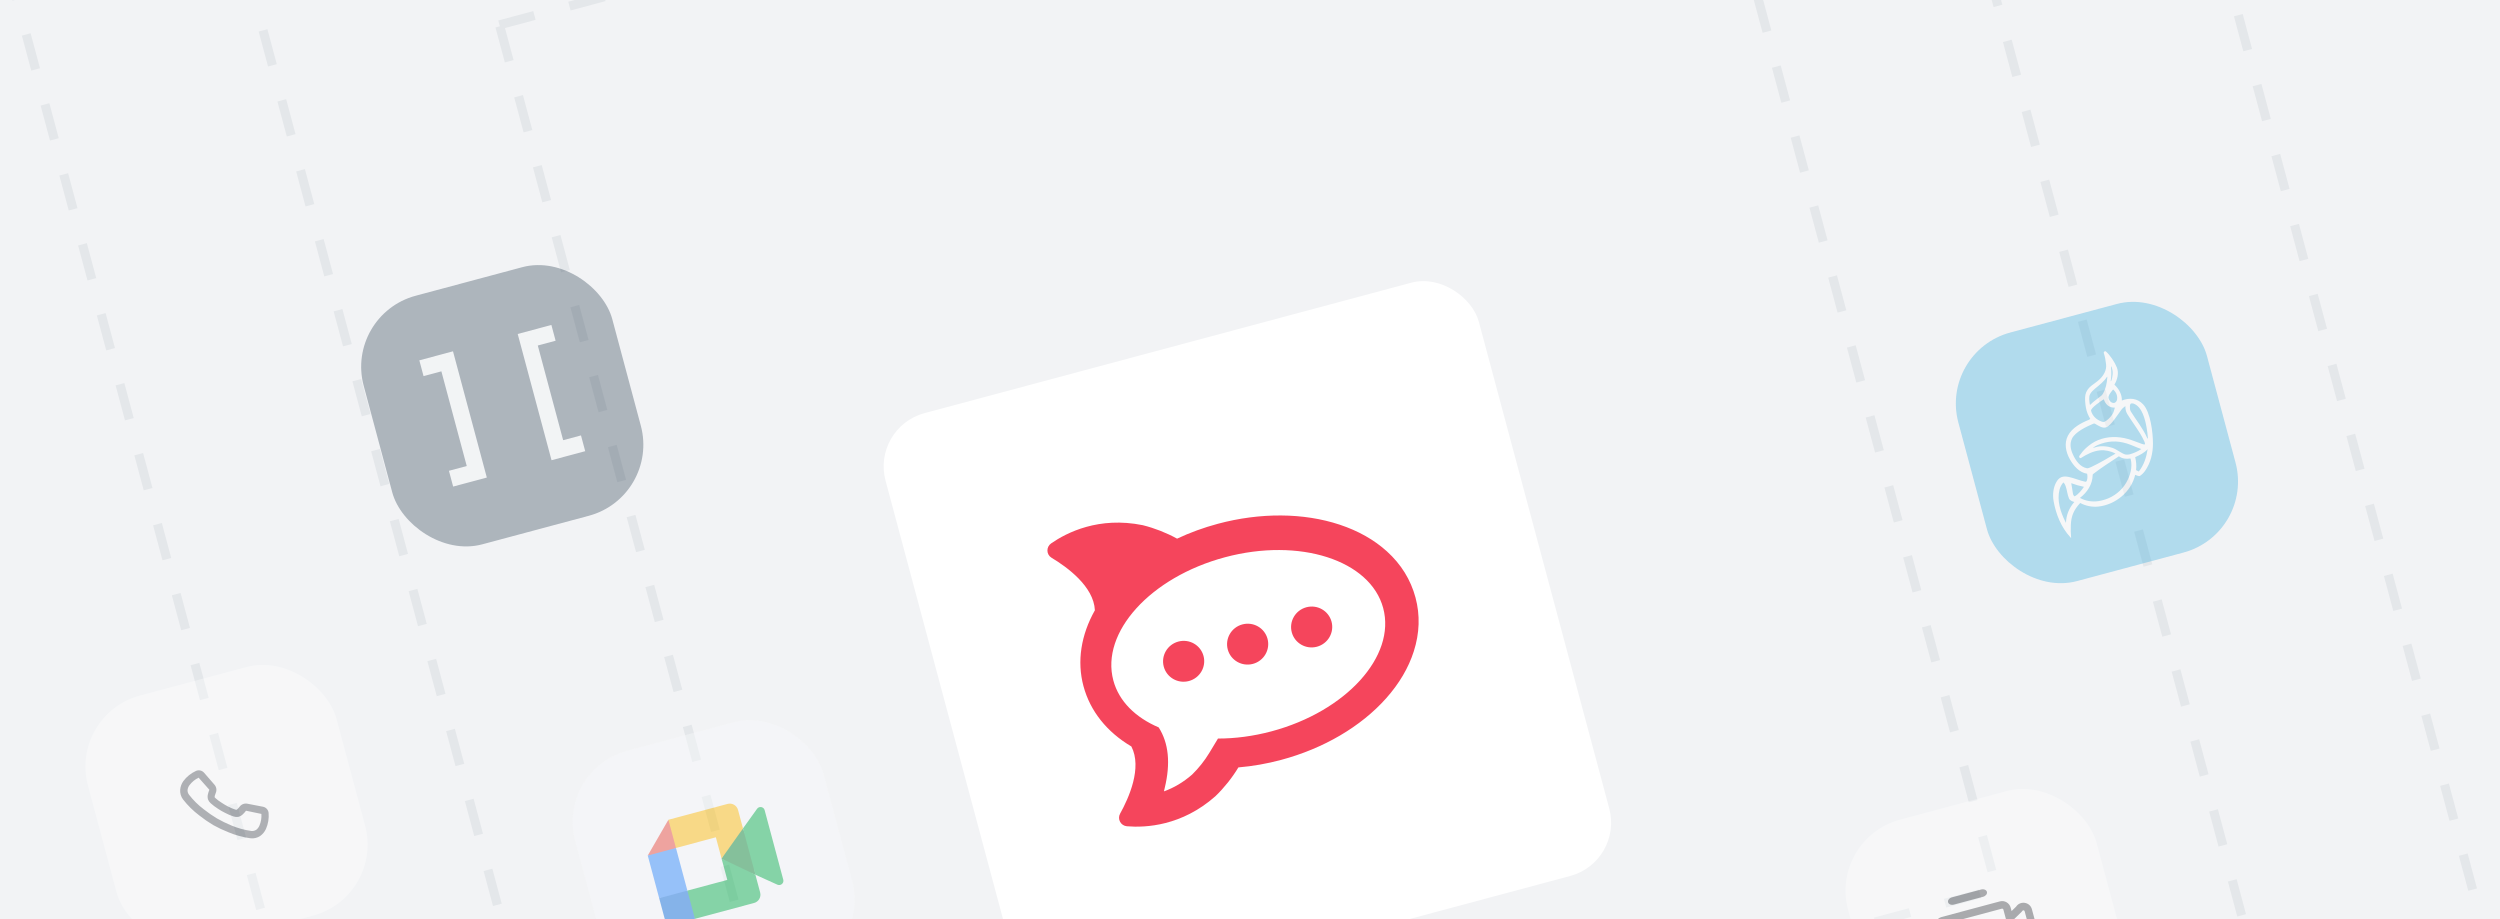 <svg width="544" height="200" viewBox="0 0 544 200" fill="none" xmlns="http://www.w3.org/2000/svg">
<g clip-path="url(#clip0_433_7799)">
<rect width="544" height="200" fill="#F2F3F5"/>
<rect x="108.68" y="5.407" width="266.031" height="266.031" transform="rotate(-15 108.68 5.407)" stroke="#E4E7EA" stroke-width="1.969" stroke-dasharray="7.88 7.88"/>
<rect x="47.443" y="-29.949" width="366.031" height="366.031" transform="rotate(-15 47.443 -29.949)" stroke="#E4E7EA" stroke-width="1.969" stroke-dasharray="7.88 7.88"/>
<rect x="-13.794" y="-65.304" width="466.031" height="466.031" transform="rotate(-15 -13.794 -65.304)" stroke="#E4E7EA" stroke-width="1.969" stroke-dasharray="7.88 7.88"/>
<g filter="url(#filter0_d_433_7799)">
<g clip-path="url(#clip1_433_7799)">
<rect x="189.59" y="53" width="133.647" height="133.647" rx="12" transform="rotate(-15 189.59 53)" fill="white"/>
<path d="M301.795 79.982C299.021 77.465 295.554 75.508 291.494 74.162C283.652 71.567 274.243 71.501 265.001 73.977C261.914 74.805 258.944 75.888 256.133 77.211C253.828 75.938 251.261 74.925 248.657 74.279C239.115 72.338 232.116 75.889 228.73 78.241C227.617 79.013 227.654 80.672 228.817 81.368C232.191 83.388 238.008 87.607 238.247 92.797C235.211 98.183 234.323 103.934 235.759 109.29C237.221 114.748 240.865 119.285 246.187 122.432C248.576 127.046 245.648 133.611 243.736 137.047C243.079 138.228 243.874 139.684 245.224 139.797C249.332 140.14 257.169 139.718 264.465 133.266C266.397 131.404 268.114 129.243 269.474 126.988C272.569 126.729 275.683 126.182 278.771 125.355C288.015 122.878 296.131 118.119 301.623 111.952C304.466 108.755 306.49 105.33 307.633 101.76C308.908 97.787 309.035 93.843 308.016 90.041C306.968 86.138 304.886 82.788 301.795 79.982ZM276.697 119.134C272.701 120.205 268.753 120.71 265.031 120.709L263.146 123.83C262.122 125.525 260.827 127.159 259.394 128.556C257.453 130.247 255.407 131.437 253.273 132.202C253.337 131.945 253.389 131.69 253.45 131.432C254.742 126.079 254.304 121.696 252.134 118.286C247.099 116.133 243.483 112.619 242.262 108.063C239.46 97.606 250.334 85.605 266.548 81.26C282.763 76.915 298.183 81.871 300.985 92.328C303.788 102.788 292.914 114.789 276.697 119.134Z" fill="#F5455C"/>
<path d="M256.41 99.605C254.02 100.245 252.598 102.686 253.233 105.057C253.868 107.428 256.321 108.831 258.71 108.19C261.1 107.55 262.522 105.109 261.887 102.738C261.252 100.367 258.8 98.964 256.41 99.605Z" fill="#F5455C"/>
<path d="M270.337 95.873C267.947 96.513 266.525 98.955 267.16 101.325C267.795 103.696 270.248 105.099 272.638 104.459C275.027 103.818 276.45 101.377 275.814 99.006C275.179 96.636 272.727 95.233 270.337 95.873Z" fill="#F5455C"/>
<path d="M284.267 92.14C281.877 92.781 280.455 95.222 281.09 97.593C281.725 99.963 284.177 101.367 286.567 100.726C288.957 100.086 290.379 97.645 289.744 95.274C289.109 92.903 286.656 91.5 284.267 92.14Z" fill="#F5455C"/>
</g>
</g>
<g opacity="0.3">
<g filter="url(#filter1_d_433_7799)">
<rect x="75" y="28.494" width="56" height="56" rx="16" transform="rotate(-15 75 28.494)" fill="#0A2136"/>
<path d="M119.981 30.709L120.901 34.142L117.022 35.182L122.542 55.783L126.421 54.744L127.341 58.177L120.013 60.141L112.653 32.672L119.981 30.709ZM98.605 65.877L97.685 62.444L101.564 61.404L96.044 40.803L92.165 41.842L91.245 38.409L98.572 36.445L105.933 63.914L98.605 65.877Z" fill="#F3F4F6"/>
</g>
</g>
<g opacity="0.3">
<g filter="url(#filter2_d_433_7799)">
<rect x="422" y="36.494" width="56" height="56" rx="16" transform="rotate(-15 422 36.494)" fill="#17A0DB"/>
<path d="M449.396 73.461C449.449 73.568 449.504 73.675 449.558 73.782C449.593 72.091 450.258 70.495 451.374 69.23C450.96 69.13 450.395 68.899 450.215 68.474C449.841 67.599 449.805 66.672 449.477 65.766C449.367 65.462 449.235 65.189 448.985 64.973C448.578 65.444 448.288 65.981 448.14 66.589C447.57 68.928 448.348 71.364 449.396 73.461ZM451.438 68.015C452.282 67.53 452.921 66.724 453.465 65.932C452.524 65.749 451.599 65.481 450.703 65.141C450.855 65.9 450.94 66.667 451.077 67.43C451.117 67.68 451.233 67.865 451.438 68.015ZM463.563 58.821C464.41 58.567 465.217 58.206 465.953 57.715C464.895 57.36 463.895 56.845 462.83 56.515C460.566 55.816 458.588 55.926 456.41 56.859C456.041 57.018 455.769 57.195 455.451 57.422C455.34 57.499 455.502 57.456 455.629 57.414C456.124 57.252 456.649 57.128 457.174 57.105C458.236 57.057 459.432 57.265 460.376 57.773C460.789 57.995 462.008 58.806 462.419 58.886C462.779 58.957 463.202 58.935 463.563 58.821ZM465.253 62.523C465.301 62.549 465.35 62.575 465.399 62.602C466.525 61.202 467.059 59.495 467.326 57.742C466.608 58.541 465.589 59.04 464.624 59.475C464.823 60.402 464.938 61.357 464.81 62.301C464.958 62.373 465.108 62.447 465.253 62.523ZM456.652 69.04C457.134 68.966 457.605 68.843 458.071 68.695C459.971 68.094 461.672 66.755 462.671 65.024C463.54 63.518 464.084 61.612 463.634 59.88C463.622 59.836 463.588 59.802 463.565 59.764C462.722 59.916 461.774 59.823 461.077 59.283C459.215 60.532 457.298 61.727 455.526 63.104C455.409 63.195 455.369 63.202 455.366 63.373C455.328 65.409 454.174 67.141 452.594 68.347C453.849 69.027 455.242 69.25 456.652 69.04ZM454.157 61.901C454.369 61.929 454.942 61.677 455.12 61.587C456.913 60.727 458.628 59.729 460.337 58.71C459.338 58.157 458.085 57.885 456.948 57.998C455.452 58.147 454.033 58.877 452.785 59.681C452.647 59.717 452.514 59.607 452.437 59.508C452.4 59.371 452.414 59.269 452.497 59.15C452.91 58.556 453.373 57.988 453.907 57.497C454.677 56.791 455.602 56.139 456.578 55.75C458.64 54.93 460.897 54.925 463.028 55.52C464.079 55.813 465.08 56.245 466.108 56.603C466.265 56.658 466.445 56.697 466.608 56.731C466.658 56.685 466.77 56.661 466.757 56.594C466.713 56.385 466.699 56.261 466.606 56.059C466.347 55.503 466.064 54.955 465.746 54.43C464.842 52.929 463.791 51.551 462.891 50.079C462.57 49.556 462.482 48.977 462.474 48.365C462.15 48.596 461.807 48.889 461.57 49.211C460.831 50.213 459.524 52.323 458.49 52.904C457.629 53.389 456.606 52.613 455.854 52.198C455.731 52.13 455.649 52.143 455.511 52.2C454.088 52.787 451.608 53.975 450.895 55.383C450.324 56.508 450.532 57.715 451.038 58.836C451.65 60.19 452.613 61.632 454.157 61.901ZM467.228 55.312C467.253 55.371 467.28 55.431 467.305 55.492L467.383 55.271C467.328 54.519 467.227 53.764 467.094 53.022C466.788 51.304 466.143 48.576 464.345 47.854C464.165 47.782 463.679 47.693 463.573 47.932C463.487 48.127 463.477 48.197 463.467 48.413C463.45 48.762 463.47 49.216 463.66 49.524C464.838 51.445 466.332 53.23 467.228 55.312ZM459.883 47.686C460.293 47.728 460.615 47.318 460.674 46.953C460.812 46.093 460.468 45.309 459.813 44.747C459.473 45.162 458.677 46.065 458.817 46.636C458.94 47.138 459.322 47.64 459.883 47.686ZM454.735 47.962C454.75 48.081 454.782 48.141 454.865 48.056C455.589 47.317 456.452 46.757 457.248 46.1C457.386 45.984 457.508 45.831 457.599 45.675C458.216 44.611 458.46 43.39 458.548 42.174C458.558 42.032 458.551 41.883 458.475 42.001C457.806 43.042 456.845 43.767 455.902 44.547C455.512 44.868 455.074 45.286 454.825 45.73C454.472 46.355 454.644 47.262 454.735 47.962ZM459.29 42.905C459.273 42.994 459.377 42.959 459.406 42.873C459.735 41.939 459.863 40.888 459.503 39.941C459.481 39.886 459.499 39.764 459.44 39.774L459.348 39.784C459.458 40.818 459.479 41.88 459.29 42.905ZM457.239 51.705C457.475 51.789 457.707 51.891 457.953 51.77C458.603 51.438 459.17 50.867 459.585 50.267C459.918 49.788 460.05 49.262 460.188 48.699C458.936 48.742 458.167 48.024 457.786 46.876C457.28 47.205 454.855 48.796 455.018 49.398C455.316 50.492 456.165 51.313 457.239 51.705ZM450.498 76.895C448.502 74.739 447.365 71.888 446.861 69.024C446.618 67.642 446.775 66.048 447.5 64.826C448.131 63.761 448.952 63.537 450.124 63.776C451.37 64.028 452.532 64.578 453.779 64.83C453.971 64.868 454.07 64.669 454.118 64.522C454.267 64.071 454.248 63.54 454.157 63.08C452.457 62.834 451.205 61.37 450.402 59.936C449.522 58.371 449.119 56.475 449.976 54.818C450.875 53.082 452.839 52.032 454.582 51.335C454.608 51.325 454.813 51.167 454.843 51.14C454.353 50.381 454.04 49.541 453.884 48.656C453.747 47.88 453.627 46.654 453.787 45.891C453.949 45.121 454.445 44.445 455.048 43.965C455.73 43.423 456.33 43.086 456.967 42.447C457.789 41.62 458.411 40.536 458.287 39.336C458.198 38.468 458.055 37.63 457.776 36.799C457.729 36.657 457.887 36.462 458.031 36.439C458.089 36.429 458.151 36.421 458.206 36.439C459.154 37.269 460.178 38.811 460.638 39.986C461.109 41.184 460.737 42.641 460.097 43.699C461.046 44.583 461.769 45.825 461.715 47.153C463.389 46.498 465.075 46.631 466.348 47.99C467.968 49.72 468.482 54.164 468.483 56.487C468.485 58.611 467.988 60.735 466.753 62.479C466.456 62.899 466.07 63.274 465.649 63.566C465.458 63.697 464.819 63.408 464.613 63.325C463.762 67.007 460.331 69.823 456.62 70.226C455.252 70.374 453.861 70.094 452.65 69.45C451.268 70.954 450.683 72.246 450.611 74.298C450.577 75.23 450.588 76.161 450.677 77.089C450.618 77.024 450.557 76.96 450.498 76.895Z" fill="white"/>
</g>
</g>
<g opacity="0.45">
<g filter="url(#filter3_d_433_7799)">
<rect x="121" y="127.494" width="56" height="56" rx="16" transform="rotate(-15 121 127.494)" fill="#F7F8FA"/>
<g clip-path="url(#clip2_433_7799)">
<path d="M157.014 146.832L160.351 149.066L164.373 150.34L163.607 145.084L161.673 140.264L158.689 143.13L157.014 146.832Z" fill="#00832D"/>
<path d="M143.436 155.443L144.599 159.783C144.865 160.776 145.884 161.364 146.877 161.098L151.218 159.934L151.238 156.413L149.574 153.798L146.354 153.698L143.436 155.443Z" fill="#0066DA"/>
<path d="M145.443 138.382L140.949 146.163L144.349 146.215L147.088 144.519L147.216 141.465L145.443 138.382Z" fill="#E94235"/>
<path d="M147.088 144.519L140.949 146.163L143.436 155.443L149.574 153.798L147.088 144.519Z" fill="#2684FC"/>
<path d="M164.735 135.998L161.673 140.264L164.373 150.34L169.179 152.514C169.893 152.816 170.642 152.165 170.441 151.415L166.391 136.298C166.188 135.54 165.194 135.36 164.735 135.998ZM157.014 146.832L158.258 151.471L149.574 153.798L151.218 159.934L164.094 156.484C165.087 156.218 165.675 155.199 165.409 154.207L164.373 150.34L157.014 146.832Z" fill="#00AC47"/>
<path d="M158.319 134.932L145.443 138.382L147.088 144.519L155.771 142.192L157.014 146.832L161.674 140.267L160.597 136.247C160.331 135.255 159.312 134.666 158.319 134.932Z" fill="#FFBA00"/>
</g>
</g>
</g>
<g opacity="0.35">
<g filter="url(#filter4_d_433_7799)">
<g clip-path="url(#clip3_433_7799)">
<rect x="398" y="142.494" width="56" height="56" rx="16" transform="rotate(-15 398 142.494)" fill="white"/>
<rect x="398" y="142.494" width="56" height="56" transform="rotate(-15 398 142.494)" fill="white" fill-opacity="0.1"/>
<g clip-path="url(#clip4_433_7799)">
<path d="M423.902 156.332C423.784 155.894 424.162 155.413 424.746 155.257L431.085 153.558C431.668 153.402 432.236 153.63 432.354 154.067C432.471 154.505 432.093 154.986 431.509 155.143L425.17 156.841C424.587 156.998 424.019 156.77 423.902 156.332ZM422.728 161.459C422.689 161.313 422.775 161.163 422.921 161.124L435.599 157.727C435.745 157.688 435.895 157.774 435.934 157.92L436.5 160.033C436.575 160.315 436.795 160.535 437.076 160.612C437.357 160.689 437.658 160.611 437.866 160.407L439.923 158.392C439.976 158.34 440.022 158.28 440.059 158.216C440.181 158.005 440.497 158.047 440.56 158.282L442.307 164.802C442.37 165.037 442.117 165.231 441.906 165.11C441.842 165.072 441.772 165.044 441.7 165.026L438.912 164.309C438.629 164.236 438.33 164.319 438.125 164.526C437.919 164.733 437.84 165.034 437.915 165.316L438.481 167.429C438.52 167.574 438.434 167.724 438.288 167.763L425.61 171.16C425.464 171.199 425.314 171.113 425.275 170.967L422.728 161.459ZM422.496 159.539C421.475 159.813 420.869 160.862 421.143 161.883L423.691 171.392C423.964 172.413 425.014 173.019 426.035 172.745L438.713 169.348C439.734 169.075 440.34 168.025 440.066 167.004L439.863 166.247L441.197 166.59C442.649 167.315 444.322 165.984 443.892 164.377L442.145 157.857C441.714 156.251 439.6 155.934 438.704 157.289L437.721 158.252L437.518 157.496C437.245 156.474 436.195 155.869 435.174 156.142L422.496 159.539Z" fill="#1F2329"/>
</g>
</g>
</g>
</g>
<g opacity="0.35">
<g filter="url(#filter5_d_433_7799)">
<g clip-path="url(#clip5_433_7799)">
<rect x="15" y="115.494" width="56" height="56" rx="16" transform="rotate(-15 15 115.494)" fill="white"/>
<rect x="15" y="115.494" width="56" height="56" transform="rotate(-15 15 115.494)" fill="white" fill-opacity="0.1"/>
<path d="M57.234 135.546L53.795 134.88C53.481 134.823 53.158 134.857 52.862 134.977C52.567 135.096 52.311 135.297 52.125 135.556C51.991 135.732 51.846 135.899 51.69 136.055C51.617 136.118 51.538 136.173 51.454 136.22C51.371 136.21 51.29 136.192 51.21 136.166C50.957 136.088 50.708 135.996 50.465 135.89C49.898 135.643 49.31 135.351 48.925 135.114C48.538 134.878 47.975 134.519 47.482 134.168C47.269 134.01 47.065 133.841 46.871 133.661C46.809 133.604 46.753 133.543 46.702 133.476C46.701 133.38 46.709 133.284 46.727 133.189C46.785 132.976 46.856 132.767 46.942 132.563C47.073 132.272 47.119 131.95 47.075 131.635C47.031 131.319 46.898 131.022 46.693 130.778L44.396 128.133C44.182 127.89 43.896 127.723 43.58 127.655C43.263 127.587 42.934 127.622 42.639 127.754C41.55 128.252 40.604 129.016 39.889 129.977C39.497 130.532 39.261 131.182 39.205 131.859C39.154 132.608 39.374 133.351 39.825 133.952C40.84 135.26 42.023 136.428 43.345 137.425C44.312 138.193 45.329 138.896 46.389 139.531C47.462 140.127 48.572 140.652 49.714 141.102C51.246 141.749 52.857 142.188 54.505 142.409C55.25 142.503 56.005 142.322 56.627 141.9C57.169 141.51 57.599 140.985 57.874 140.377C58.358 139.277 58.555 138.073 58.448 136.877C58.414 136.554 58.278 136.251 58.06 136.012C57.841 135.772 57.552 135.609 57.234 135.546ZM56.44 139.682C56.291 140.035 56.051 140.343 55.745 140.573C55.426 140.776 55.048 140.862 54.673 140.818C53.178 140.606 51.717 140.201 50.325 139.614C49.256 139.17 48.215 138.661 47.208 138.088C46.216 137.489 45.262 136.828 44.352 136.11C43.147 135.201 42.068 134.137 41.143 132.945C40.908 132.647 40.79 132.274 40.811 131.896C40.857 131.515 41.004 131.154 41.235 130.848C41.758 130.156 42.438 129.598 43.219 129.221L45.529 131.821C45.539 131.843 45.545 131.867 45.548 131.892C45.417 132.192 45.316 132.503 45.245 132.822C45.149 133.192 45.154 133.581 45.258 133.948C45.379 134.265 45.574 134.547 45.827 134.772C46.072 135.001 46.331 135.216 46.602 135.414C47.162 135.825 47.787 136.226 48.199 136.464C48.611 136.702 49.267 137.027 49.907 137.323C50.214 137.458 50.529 137.575 50.85 137.673C51.171 137.78 51.513 137.807 51.848 137.754C52.218 137.66 52.557 137.47 52.829 137.202C53.07 136.981 53.289 136.737 53.483 136.475C53.5 136.451 53.52 136.432 53.544 136.416L56.88 137.11C56.944 137.99 56.792 138.873 56.44 139.682Z" fill="#2f343d"/>
</g>
</g>
</g>
</g>
<defs>
<filter id="filter0_d_433_7799" x="108.59" y="-22.59" width="325.683" height="325.683" filterUnits="userSpaceOnUse" color-interpolation-filters="sRGB">
<feFlood flood-opacity="0" result="BackgroundImageFix"/>
<feColorMatrix in="SourceAlpha" type="matrix" values="0 0 0 0 0 0 0 0 0 0 0 0 0 0 0 0 0 0 127 0" result="hardAlpha"/>
<feOffset dy="40"/>
<feGaussianBlur stdDeviation="40.5"/>
<feComposite in2="hardAlpha" operator="out"/>
<feColorMatrix type="matrix" values="0 0 0 0 0 0 0 0 0 0 0 0 0 0 0 0 0 0 0.25 0"/>
<feBlend mode="normal" in2="BackgroundImageFix" result="effect1_dropShadow_433_7799"/>
<feBlend mode="normal" in="SourceGraphic" in2="effect1_dropShadow_433_7799" result="shape"/>
</filter>
<filter id="filter1_d_433_7799" x="-6" y="-27" width="230.586" height="230.586" filterUnits="userSpaceOnUse" color-interpolation-filters="sRGB">
<feFlood flood-opacity="0" result="BackgroundImageFix"/>
<feColorMatrix in="SourceAlpha" type="matrix" values="0 0 0 0 0 0 0 0 0 0 0 0 0 0 0 0 0 0 127 0" result="hardAlpha"/>
<feOffset dy="40"/>
<feGaussianBlur stdDeviation="40.5"/>
<feComposite in2="hardAlpha" operator="out"/>
<feColorMatrix type="matrix" values="0 0 0 0 0 0 0 0 0 0 0 0 0 0 0 0 0 0 0.25 0"/>
<feBlend mode="normal" in2="BackgroundImageFix" result="effect1_dropShadow_433_7799"/>
<feBlend mode="normal" in="SourceGraphic" in2="effect1_dropShadow_433_7799" result="shape"/>
</filter>
<filter id="filter2_d_433_7799" x="341" y="-19" width="230.586" height="230.586" filterUnits="userSpaceOnUse" color-interpolation-filters="sRGB">
<feFlood flood-opacity="0" result="BackgroundImageFix"/>
<feColorMatrix in="SourceAlpha" type="matrix" values="0 0 0 0 0 0 0 0 0 0 0 0 0 0 0 0 0 0 127 0" result="hardAlpha"/>
<feOffset dy="40"/>
<feGaussianBlur stdDeviation="40.5"/>
<feComposite in2="hardAlpha" operator="out"/>
<feColorMatrix type="matrix" values="0 0 0 0 0 0 0 0 0 0 0 0 0 0 0 0 0 0 0.25 0"/>
<feBlend mode="normal" in2="BackgroundImageFix" result="effect1_dropShadow_433_7799"/>
<feBlend mode="normal" in="SourceGraphic" in2="effect1_dropShadow_433_7799" result="shape"/>
</filter>
<filter id="filter3_d_433_7799" x="40" y="72" width="230.586" height="230.586" filterUnits="userSpaceOnUse" color-interpolation-filters="sRGB">
<feFlood flood-opacity="0" result="BackgroundImageFix"/>
<feColorMatrix in="SourceAlpha" type="matrix" values="0 0 0 0 0 0 0 0 0 0 0 0 0 0 0 0 0 0 127 0" result="hardAlpha"/>
<feOffset dy="40"/>
<feGaussianBlur stdDeviation="40.5"/>
<feComposite in2="hardAlpha" operator="out"/>
<feColorMatrix type="matrix" values="0 0 0 0 0 0 0 0 0 0 0 0 0 0 0 0 0 0 0.25 0"/>
<feBlend mode="normal" in2="BackgroundImageFix" result="effect1_dropShadow_433_7799"/>
<feBlend mode="normal" in="SourceGraphic" in2="effect1_dropShadow_433_7799" result="shape"/>
</filter>
<filter id="filter4_d_433_7799" x="317" y="87" width="230.586" height="230.586" filterUnits="userSpaceOnUse" color-interpolation-filters="sRGB">
<feFlood flood-opacity="0" result="BackgroundImageFix"/>
<feColorMatrix in="SourceAlpha" type="matrix" values="0 0 0 0 0 0 0 0 0 0 0 0 0 0 0 0 0 0 127 0" result="hardAlpha"/>
<feOffset dy="40"/>
<feGaussianBlur stdDeviation="40.5"/>
<feComposite in2="hardAlpha" operator="out"/>
<feColorMatrix type="matrix" values="0 0 0 0 0 0 0 0 0 0 0 0 0 0 0 0 0 0 0.25 0"/>
<feBlend mode="normal" in2="BackgroundImageFix" result="effect1_dropShadow_433_7799"/>
<feBlend mode="normal" in="SourceGraphic" in2="effect1_dropShadow_433_7799" result="shape"/>
</filter>
<filter id="filter5_d_433_7799" x="-66" y="60" width="230.586" height="230.586" filterUnits="userSpaceOnUse" color-interpolation-filters="sRGB">
<feFlood flood-opacity="0" result="BackgroundImageFix"/>
<feColorMatrix in="SourceAlpha" type="matrix" values="0 0 0 0 0 0 0 0 0 0 0 0 0 0 0 0 0 0 127 0" result="hardAlpha"/>
<feOffset dy="40"/>
<feGaussianBlur stdDeviation="40.5"/>
<feComposite in2="hardAlpha" operator="out"/>
<feColorMatrix type="matrix" values="0 0 0 0 0 0 0 0 0 0 0 0 0 0 0 0 0 0 0.25 0"/>
<feBlend mode="normal" in2="BackgroundImageFix" result="effect1_dropShadow_433_7799"/>
<feBlend mode="normal" in="SourceGraphic" in2="effect1_dropShadow_433_7799" result="shape"/>
</filter>
<clipPath id="clip0_433_7799">
<rect width="544" height="200" fill="white"/>
</clipPath>
<clipPath id="clip1_433_7799">
<rect x="189.59" y="53" width="133.647" height="133.647" rx="12" transform="rotate(-15 189.59 53)" fill="white"/>
</clipPath>
<clipPath id="clip2_433_7799">
<rect width="27.125" height="22.312" fill="white" transform="translate(139.305 140.027) rotate(-15)"/>
</clipPath>
<clipPath id="clip3_433_7799">
<rect x="398" y="142.494" width="56" height="56" rx="16" transform="rotate(-15 398 142.494)" fill="white"/>
</clipPath>
<clipPath id="clip4_433_7799">
<rect width="26.25" height="26.25" fill="white" transform="translate(416.218 153.012) rotate(-15)"/>
</clipPath>
<clipPath id="clip5_433_7799">
<rect x="15" y="115.494" width="56" height="56" rx="16" transform="rotate(-15 15 115.494)" fill="white"/>
</clipPath>
</defs>
</svg>
